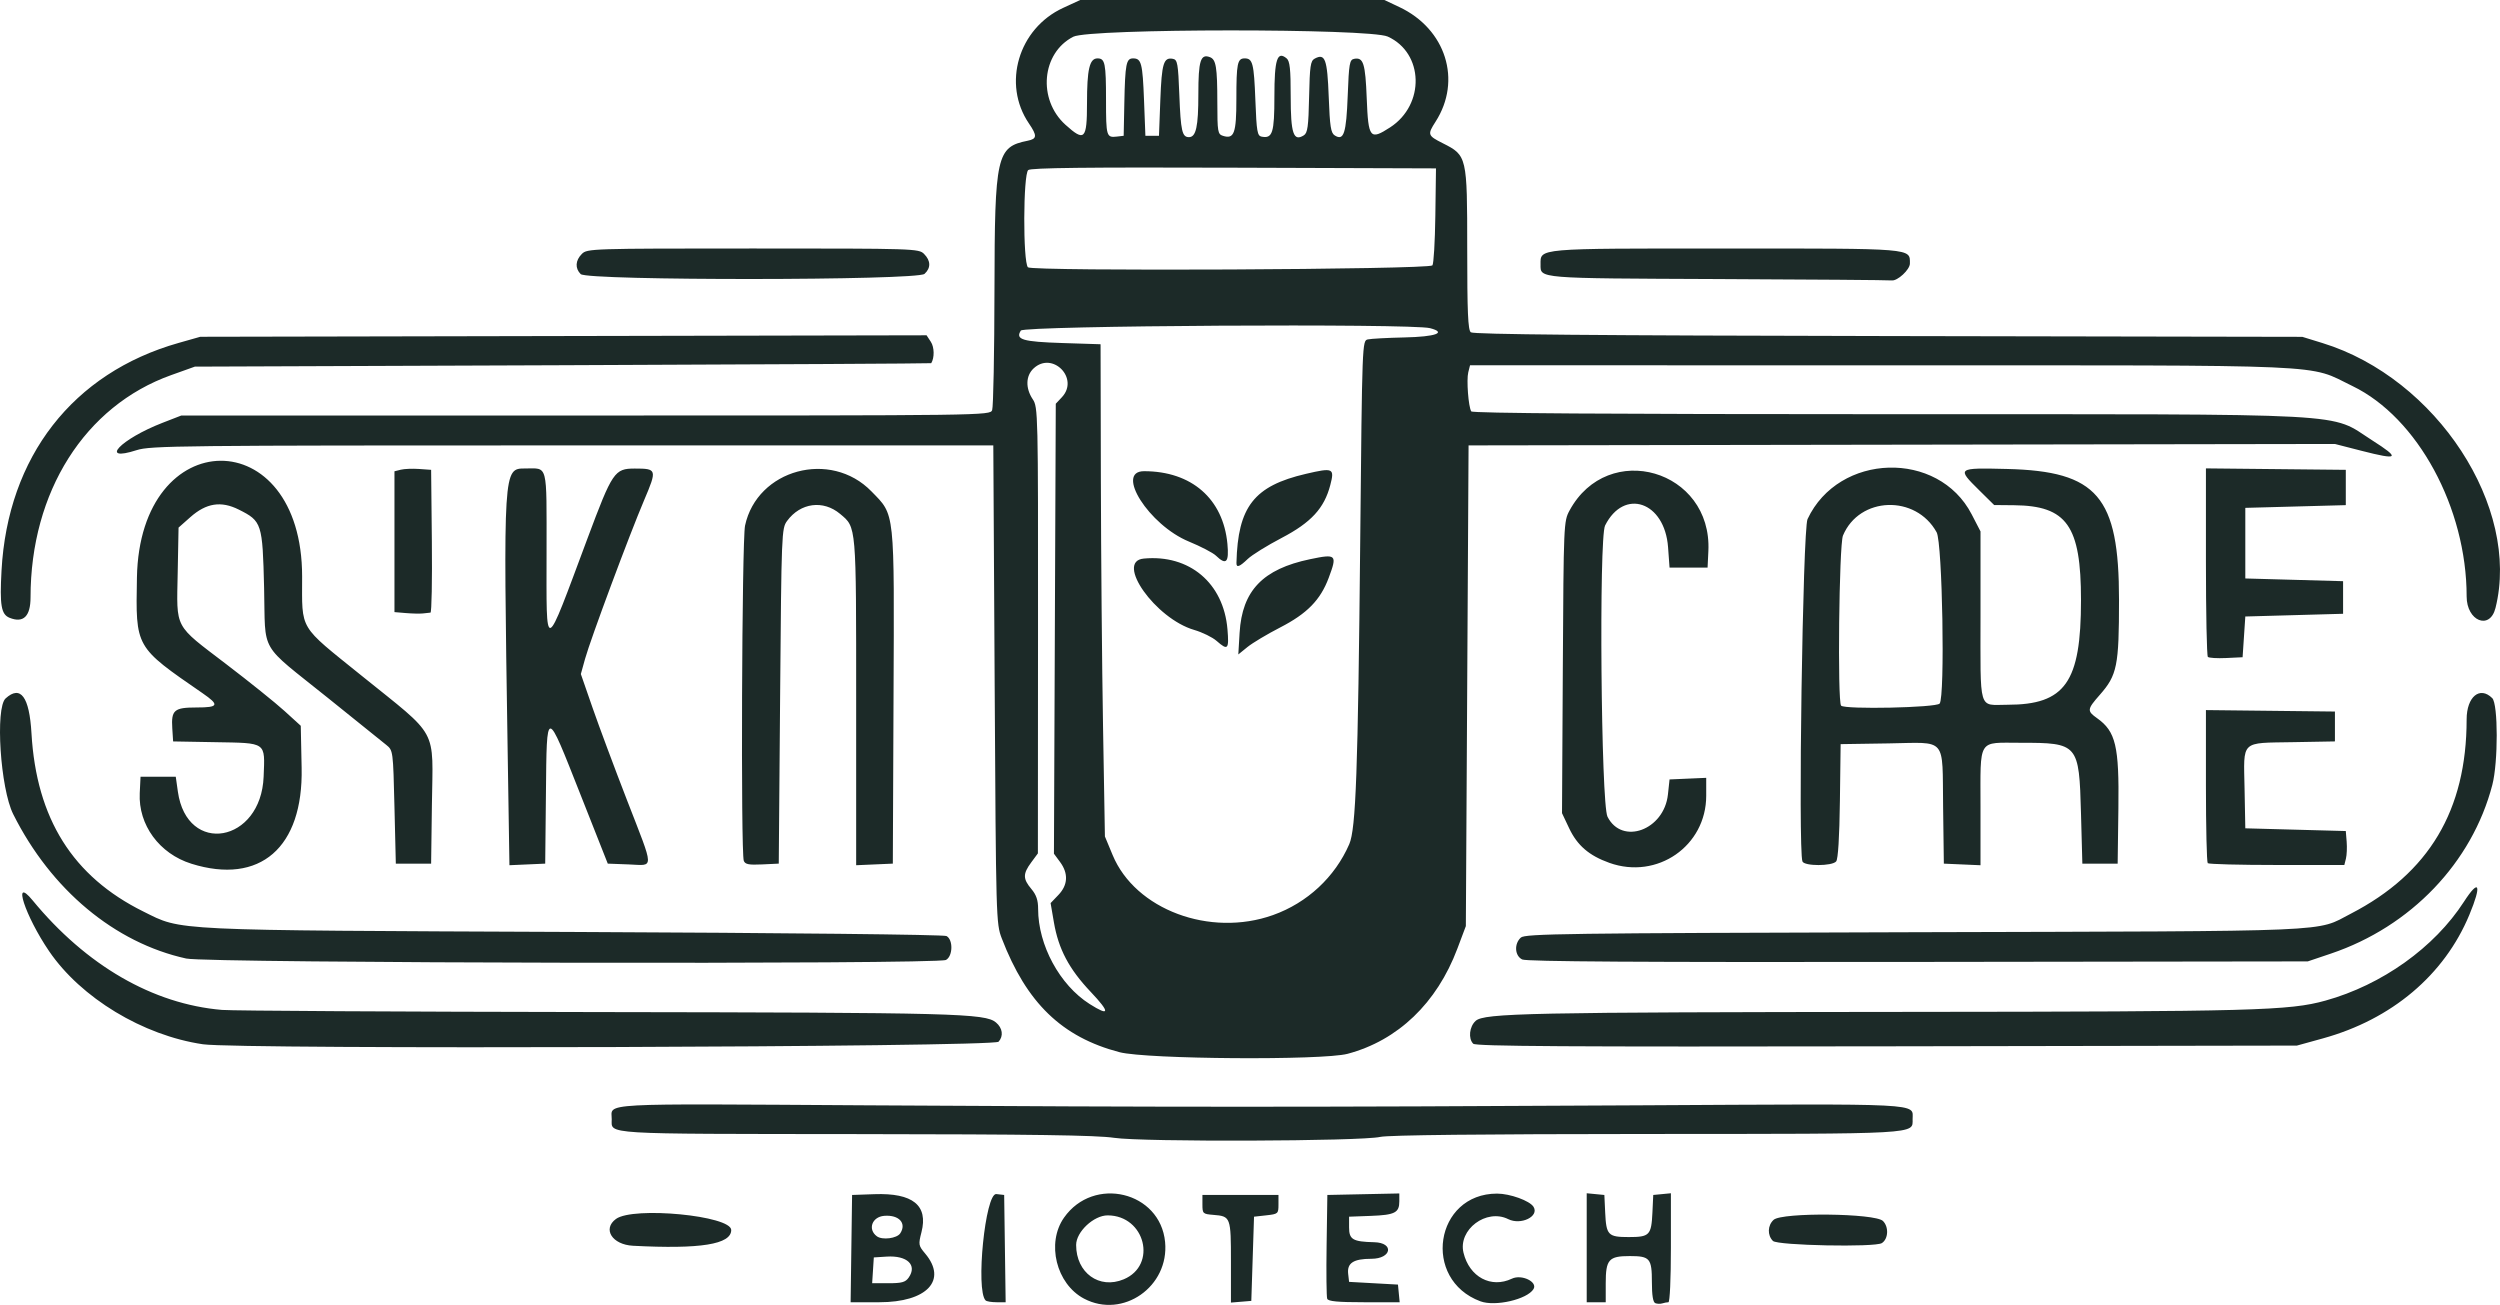 <?xml version="1.0" encoding="UTF-8" standalone="no"?>
<!-- Created with Inkscape (http://www.inkscape.org/) -->

<svg
   version="1.1"
   id="svg1"
   width="1227.37"
   height="640.643"
   viewBox="0 0 1227.37 640.644"
   xmlns="http://www.w3.org/2000/svg"
   xmlns:svg="http://www.w3.org/2000/svg">
  <defs
     id="defs1" />
  <g
     id="g1"
     transform="translate(-9.637,-726.428)">
    <path
       style="fill:#1c2a28"
       d="m 541.842,1363.992 c -13.648,-7.208 -18.603,-27.275 -9.821,-39.77 14.548,-20.699 47.238,-12.82 49.619,11.958 2.105,21.902 -20.749,37.873 -39.798,27.812 z m 19.471,-9.483 c 16.631,-6.949 10.547,-31.324 -7.837,-31.394 -6.861,-0.026 -15.51,8.078 -15.51,14.533 0,13.68 11.347,21.875 23.347,16.861 z m 175.166,10.807 c -28.928,-10.7 -22.435,-52.888 8.14,-52.888 6.364,0 16.067,3.518 17.904,6.491 2.91,4.708 -6.211,9.142 -12.427,6.041 -10.712,-5.344 -24.698,5.151 -21.959,16.479 2.883,11.927 13.526,17.633 23.773,12.747 4.781,-2.28 12.776,1.586 10.591,5.122 -3.13,5.065 -18.794,8.681 -26.022,6.008 z m 85.82,0.896 c -1.117,-0.451 -1.667,-3.844 -1.667,-10.294 0,-11.692 -0.955,-12.822 -10.838,-12.822 -10.359,0 -11.829,1.669 -11.829,13.429 v 9.238 h -4.667 -4.667 v -26.751 -26.751 l 4.333,0.418 4.333,0.418 0.404,8.616 c 0.523,11.141 1.399,12.051 11.596,12.051 10.197,0 11.073,-0.91 11.596,-12.051 l 0.404,-8.616 4.333,-0.418 4.333,-0.418 v 26.751 c 0,15.357 -0.521,26.751 -1.224,26.751 -0.673,0 -2.023,0.252 -3,0.561 -0.977,0.308 -2.526,0.259 -3.442,-0.111 z m -394.695,-26.783 0.362,-26.333 10.917,-0.386 c 18.921,-0.669 26.524,5.463 23.141,18.663 -1.558,6.081 -1.473,6.574 1.82,10.487 11.035,13.115 0.878,23.902 -22.507,23.902 h -14.094 z m 28.139,14.247 c 4.322,-6.171 -0.71,-10.969 -10.822,-10.318 l -6.288,0.405 -0.406,6.333 -0.406,6.333 h 7.997 c 6.569,0 8.342,-0.491 9.926,-2.753 z m -4.131,-21.748 c 3.245,-4.967 -0.627,-9.183 -7.887,-8.585 -6.008,0.495 -8.199,6.672 -3.567,10.059 2.671,1.953 9.815,1.034 11.453,-1.474 z m 41.909,32.945 c -4.976,-4.976 -0.159,-52.836 5.256,-52.218 l 3.855,0.44 0.362,26.333 0.362,26.333 h -4.473 c -2.46,0 -4.873,-0.4 -5.362,-0.889 z m 120.444,-18.867 c 0,-22.139 -0.116,-22.447 -8.684,-23.144 -5.105,-0.415 -5.316,-0.619 -5.316,-5.099 v -4.667 h 18.667 18.667 v 4.667 c 0,4.543 -0.159,4.684 -6,5.333 l -6,0.667 -0.667,20.667 -0.667,20.667 -5,0.414 -5,0.414 z m 47.26,18.047 c -0.361,-0.94 -0.492,-12.79 -0.291,-26.333 l 0.365,-24.624 17.667,-0.372 17.667,-0.372 v 3.876 c 0,5.592 -2.181,6.699 -14.063,7.141 l -10.603,0.394 v 5.273 c 0,5.935 1.833,7.014 12.333,7.261 9.954,0.234 8.583,8.133 -1.412,8.133 -8.774,0 -11.974,2.083 -11.369,7.399 l 0.448,3.934 12,0.667 12,0.667 0.418,4.333 0.418,4.333 h -17.46 c -12.971,0 -17.628,-0.44 -18.116,-1.71 z m -340.816,-26.02 c -10.219,-0.536 -15.103,-8.232 -8.356,-13.166 8.526,-6.234 56.578,-1.609 56.578,5.446 0,7.031 -15.146,9.456 -48.223,7.72 z m 559.651,-2.365 c -2.81,-2.81 -2.649,-7.657 0.343,-10.365 4.139,-3.745 49.846,-3.255 53.677,0.576 2.939,2.939 2.638,8.82 -0.555,10.851 -3.364,2.14 -51.214,1.19 -53.466,-1.062 z m -323.429,-50.623 c -8.523,-1.29 -39.993,-1.744 -126.905,-1.831 -125.734,-0.127 -119.762,0.237 -119.762,-7.29 0,-8.142 -8.795,-7.662 125.35,-6.838 150.974,0.927 213.49,0.927 379.134,-3e-4 141.34,-0.791 134.182,-1.154 134.182,6.795 0,7.459 4.405,7.213 -130.246,7.275 -81.021,0.038 -127.201,0.543 -131.088,1.434 -9.47,2.172 -116.846,2.546 -130.667,0.456 z m 2.667,-42.038 c -28.293,-7.383 -45.684,-24.189 -57.851,-55.904 -2.769,-7.217 -2.827,-9.296 -3.482,-124.673 L 497.299,945.095 H 290.632 c -193.178,0 -207.139,0.152 -213.909,2.333 -18.792,6.055 -7.927,-5.408 12.736,-13.436 l 9.172,-3.564 H 297.163 c 197.295,0 198.538,-0.017 199.573,-2.667 0.573,-1.467 1.084,-28.036 1.135,-59.043 0.11,-65.965 1.04,-70.146 16.28,-73.194 4.646,-0.929 4.754,-2.426 0.619,-8.512 -13.18,-19.396 -5.133,-46.581 16.784,-56.7 l 8.411,-3.884 h 74.667 74.667 l 7.333,3.459 c 22.863,10.784 30.828,36.005 17.78,56.3 -4.047,6.295 -3.874,6.809 3.542,10.552 11.922,6.016 12.011,6.397 12.011,51.723 0,31.245 0.373,39.949 1.763,41.103 1.259,1.045 59.936,1.574 205,1.849 l 203.237,0.385 9.91,3.053 c 55.988,17.249 97.337,80.593 84.915,130.085 -2.766,11.02 -14.159,6.435 -14.159,-5.699 0,-43.459 -24.045,-87.795 -56,-103.254 -22.608,-10.938 -5.426,-10.181 -231.641,-10.203 l -201.641,-0.02 -0.866,3.452 c -0.933,3.717 0.074,16.936 1.461,19.18 0.572,0.925 66.765,1.374 204.433,1.387 233.74,0.023 216.332,-0.918 237.921,12.853 13.949,8.897 13.011,9.805 -5.28,5.111 l -13.053,-3.35 -212.667,0.35 -212.667,0.35 -0.667,118 -0.667,118 -4.17,11.079 c -10.058,26.723 -29.189,45.047 -53.89,51.621 -12.313,3.277 -98.692,2.668 -111.94,-0.789 z m -14.164,-29.595 c -10.677,-11.276 -15.831,-21.016 -18.089,-34.18 l -1.617,-9.43 3.824,-3.991 c 4.706,-4.912 4.99,-10.547 0.818,-16.191 l -3.006,-4.066 0.451,-110.455 0.451,-110.455 3,-3.193 c 8.696,-9.255 -4.662,-22.813 -13.914,-14.122 -3.854,3.62 -4.016,9.679 -0.404,15.101 2.611,3.92 2.663,6.196 2.601,113.485 l -0.064,109.485 -3.276,4.44 c -4.128,5.595 -4.117,8.052 0.057,13.012 2.449,2.911 3.333,5.516 3.333,9.822 0,17.765 10.598,37.338 25.261,46.655 9.982,6.342 10.187,4.233 0.575,-5.918 z m 89.497,-37.735 c 16.802,-5.992 30.409,-18.647 37.426,-34.808 3.252,-7.489 4.267,-35.569 5.38,-148.803 0.965,-98.228 0.971,-98.364 3.747,-99.005 1.529,-0.353 9.632,-0.79 18.005,-0.97 15.335,-0.33 20.915,-2.354 12.537,-4.547 -9.086,-2.378 -199.373,-1.258 -200.916,1.183 -2.791,4.414 0.802,5.488 20.462,6.115 l 18.692,0.597 0.144,66.829 c 0.079,36.756 0.558,91.129 1.064,120.829 l 0.92,54 3.803,9.145 c 11.126,26.755 47.803,40.467 78.737,29.436 z m -16.411,-138.597 c 1.234,-20.678 11.394,-31.274 34.632,-36.12 12.934,-2.697 13.38,-2.246 9.101,9.192 -4.06,10.851 -10.6,17.532 -23.818,24.331 -6.327,3.255 -13.54,7.567 -16.028,9.582 l -4.523,3.665 z m -11.303,3.998 c -2.042,-1.797 -6.985,-4.219 -10.984,-5.381 -19.038,-5.535 -38.964,-33.677 -24.803,-35.031 22.441,-2.146 39.226,12.02 41.128,34.71 0.831,9.915 0.206,10.583 -5.341,5.702 z m 9.755,-38.315 c 0.682,-27.593 8.614,-37.757 34.107,-43.701 13.408,-3.126 14.127,-2.794 11.958,5.526 -2.964,11.373 -9.405,18.372 -23.863,25.932 -7.108,3.716 -14.603,8.366 -16.656,10.333 -4.102,3.93 -5.609,4.449 -5.546,1.91 z m -10.078,-3.541 c -1.446,-1.398 -7.43,-4.516 -13.296,-6.93 -19.522,-8.032 -36.394,-34.529 -21.987,-34.529 23.306,0 38.845,13.543 40.923,35.667 0.862,9.174 -0.593,10.669 -5.64,5.792 z m 106.276,-142.498 c 0.623,-0.623 1.275,-11.595 1.447,-24.38 l 0.314,-23.247 -99.186,-0.342 c -72.165,-0.249 -99.68,0.068 -101,1.163 -2.501,2.075 -2.633,45.111 -0.147,47.744 1.93,2.044 196.509,1.126 198.572,-0.937 z M 561.626,777.095 c 0.395,-19.331 0.915,-22 4.286,-22 4.081,0 4.68,2.3 5.387,20.667 l 0.667,17.333 h 3.333 3.333 l 0.667,-17.603 c 0.684,-18.054 1.603,-21.051 6.192,-20.174 2.218,0.424 2.544,2.274 3.142,17.792 0.678,17.622 1.368,20.652 4.698,20.652 3.506,0 4.635,-5.134 4.635,-21.082 0,-16.485 1.087,-19.952 5.7,-18.182 2.989,1.147 3.595,4.865 3.616,22.174 0.017,14.519 0.204,15.636 2.749,16.443 5.518,1.751 6.603,-1.219 6.603,-18.075 0,-17.465 0.506,-19.946 4.064,-19.946 3.952,0 4.567,2.41 5.269,20.652 0.589,15.307 0.945,17.372 3.064,17.777 5.353,1.023 6.269,-1.864 6.269,-19.762 0,-18.174 1.388,-22.494 6,-18.667 1.586,1.317 2,5.176 2,18.667 0,18.267 1.364,22.312 6.445,19.113 1.856,-1.168 2.283,-4.281 2.593,-18.896 0.322,-15.161 0.688,-17.667 2.739,-18.764 5.121,-2.74 6.187,0.151 6.89,18.688 0.558,14.721 1.04,17.813 2.963,19.022 4.442,2.792 5.652,-0.924 6.364,-19.543 0.603,-15.781 0.927,-17.64 3.147,-18.064 4.554,-0.87 5.508,2.135 6.192,19.505 0.768,19.524 1.604,20.552 11.486,14.138 17.217,-11.175 16.552,-36.532 -1.169,-44.576 -8.982,-4.077 -146.361,-4.015 -154.368,0.07 -15.581,7.949 -17.625,30.792 -3.867,43.222 9.376,8.471 10.585,7.272 10.585,-10.495 0,-16.785 1.238,-22.087 5.158,-22.087 3.695,0 4.176,2.364 4.176,20.553 0,17.681 0.222,18.431 5.283,17.841 l 3.383,-0.395 z m -452.358,462.016 c -29.444,-4.328 -59.895,-22.758 -75.535,-45.716 -11.806,-17.33 -18.312,-37.361 -8.109,-24.966 26.372,32.037 59.053,50.948 93.009,53.818 5.133,0.434 87.933,0.907 184,1.052 176.581,0.266 190.579,0.63 195.965,5.101 3.262,2.707 3.8,6.676 1.282,9.458 -2.431,2.686 -372.78,3.875 -390.611,1.254 z m 623.656,-0.258 c -2.533,-2.533 -1.914,-8.417 1.18,-11.218 4.203,-3.806 25.79,-4.253 213.195,-4.418 169.355,-0.149 186.259,-0.607 204,-5.534 27.776,-7.713 53.513,-26.085 68.006,-48.542 7.532,-11.671 8.852,-8.458 2.649,6.444 -12.304,29.556 -38.068,51.295 -71.869,60.642 l -12.785,3.535 -201.375,0.358 c -156.962,0.279 -201.733,-1e-4 -203,-1.267 z m -631.83,-41.826 c -35.142,-7.71 -66.414,-33.795 -84.979,-70.886 -6.31,-12.606 -8.892,-52.151 -3.711,-56.84 7.343,-6.645 11.647,-0.833 12.684,17.127 2.419,41.897 20.253,70.329 54.875,87.485 19.348,9.587 11.066,9.194 212.003,10.066 103.925,0.451 180.986,1.294 182.333,1.995 3.338,1.737 3.167,9.914 -0.246,11.74 -4.252,2.276 -362.463,1.615 -372.959,-0.688 z m 655.872,0.455 c -3.68,-1.792 -4.046,-7.695 -0.667,-10.749 2.099,-1.896 21.506,-2.161 193,-2.633 210.938,-0.58 196.859,0.019 214.535,-9.126 38.34,-19.835 56.763,-50.763 56.793,-95.34 0.01,-11.14 6.494,-16.527 12.577,-10.445 2.913,2.913 2.934,31.456 0.032,42.598 -9.941,38.164 -40.007,69.576 -79.27,82.818 l -11.333,3.822 -191.333,0.257 c -136.483,0.184 -192.193,-0.162 -194.333,-1.204 z m -653.371,-47.013 c -15.732,-4.913 -26.104,-19.074 -25.353,-34.618 l 0.391,-8.089 h 8.648 8.648 l 1.036,7.333 c 4.457,31.544 40.857,25.158 42.103,-7.386 0.659,-17.221 1.745,-16.451 -23.862,-16.911 l -20.573,-0.369 -0.411,-6.437 c -0.572,-8.964 0.902,-10.23 11.907,-10.23 10.886,0 11.384,-1.194 2.93,-7.027 -33.239,-22.936 -32.802,-22.166 -32.194,-56.73 1.339,-76.127 81.1,-76.662 81.1,-0.544 0,26.889 -2.026,23.501 29.029,48.557 38.499,31.062 35.191,24.98 34.681,63.745 l -0.377,28.667 h -8.667 -8.667 l -0.667,-27.787 c -0.664,-27.671 -0.681,-27.799 -4,-30.488 -1.833,-1.485 -14.733,-11.868 -28.667,-23.072 -34.321,-27.599 -30.543,-21.084 -31.333,-54.029 -0.762,-31.745 -1.09,-32.759 -12.418,-38.44 -8.706,-4.366 -15.977,-3.228 -23.819,3.728 l -5.762,5.11 -0.426,22.403 c -0.527,27.715 -1.997,24.953 23.693,44.535 11.403,8.692 24.333,19.079 28.733,23.082 l 8,7.279 0.425,20.712 c 0.803,39.106 -20.418,57.535 -54.13,47.008 z m 696.148,-0.427 c -9.963,-3.561 -15.738,-8.531 -19.74,-16.991 l -3.499,-7.396 0.398,-71.613 c 0.392,-70.526 0.441,-71.694 3.285,-76.947 18.909,-34.932 70.093,-20.011 68.171,19.872 l -0.392,8.128 h -9.333 -9.333 l -0.728,-10 c -1.628,-22.363 -21.595,-29.248 -30.923,-10.662 -3.076,6.129 -1.996,136.651 1.183,142.956 7.133,14.148 27.794,6.564 29.672,-10.891 l 0.796,-7.402 9,-0.394 9,-0.394 v 8.781 c 0,24.688 -24.054,41.356 -47.557,32.955 z m -540.89,-55.891 c -2.133,-137.828 -2.139,-137.723 8.605,-137.723 11.331,0 10.509,-3.202 10.509,40.92 0,50.67 -1.476,51.158 20.125,-6.654 12.216,-32.695 13.254,-34.225 23.209,-34.225 10.833,0 10.974,0.474 4.604,15.438 -7.268,17.075 -26.36,68.352 -29.034,77.982 l -2.072,7.461 5.74,16.539 c 3.157,9.097 10.77,29.513 16.918,45.37 13.604,35.089 13.52,32.036 0.87,31.558 l -10.308,-0.389 -13.402,-33.903 c -17.059,-43.153 -16.519,-43.136 -16.96,-0.533 l -0.356,34.437 -8.782,0.389 -8.782,0.389 z m 115.946,54.894 c -1.516,-3.951 -0.942,-157.307 0.616,-164.573 5.925,-27.629 41.991,-37.399 62.041,-16.808 11.659,11.974 11.249,8.145 10.854,101.472 l -0.344,81.291 -9,0.394 -9,0.394 v -80.104 c 0,-87.602 0.17,-85.606 -7.858,-92.361 -8.307,-6.99 -19.509,-5.511 -26.056,3.439 -2.693,3.682 -2.767,5.55 -3.419,86 l -0.667,82.236 -8.168,0.393 c -6.553,0.315 -8.332,-0.036 -9,-1.776 z m 519.743,0.292 c -2.183,-5.688 0.159,-163.052 2.5,-168.047 15.276,-32.582 64.187,-34.022 80.572,-2.371 l 4.353,8.409 v 40.441 c 0,48.968 -1.275,44.659 13.214,44.659 28.38,0 36.119,-11.008 36.119,-51.376 0,-36.541 -6.913,-46.337 -32.876,-46.585 l -9.755,-0.093 -7.352,-7.26 c -11.079,-10.942 -10.935,-11.052 13.649,-10.45 44.372,1.087 55,13.501 55,64.244 0,32.439 -0.918,36.977 -9.434,46.651 -6.27,7.123 -6.357,7.887 -1.315,11.477 9.152,6.517 10.848,13.684 10.444,44.13 l -0.362,27.262 h -8.667 -8.667 l -0.667,-24.667 c -0.924,-34.183 -1.338,-34.667 -29.691,-34.667 -21.28,0 -19.643,-2.639 -19.643,31.661 v 28.461 l -9,-0.394 -9,-0.394 -0.361,-27.897 c -0.45,-34.73 2.262,-31.583 -26.827,-31.133 l -23.479,0.363 -0.361,27.897 c -0.231,17.833 -0.891,28.535 -1.83,29.667 -1.985,2.392 -15.65,2.402 -16.567,0.012 z m 67.353,-77.488 c 2.702,-3.256 1.381,-78.922 -1.468,-84.087 -10.272,-18.62 -37.945,-17.655 -45.992,1.603 -1.91,4.572 -2.753,81.668 -0.912,83.508 1.937,1.937 46.701,0.989 48.372,-1.024 z m 131.628,78.357 c -0.489,-0.489 -0.889,-17.6 -0.889,-38.024 v -37.135 l 31.667,0.357 31.667,0.357 v 7.333 7.333 l -20.573,0.369 c -26.028,0.467 -24.249,-1.239 -23.794,22.823 l 0.368,19.475 24.667,0.667 24.667,0.667 0.426,5.206 c 0.234,2.864 0.073,6.614 -0.359,8.333 l -0.785,3.127 h -33.086 c -18.197,0 -33.486,-0.4 -33.975,-0.889 z m 0.056,-101.277 c -0.52,-0.52 -0.945,-21.555 -0.945,-46.745 v -45.8 l 34.333,0.356 34.333,0.356 v 8.667 8.667 l -24.667,0.667 -24.667,0.667 v 17.333 17.333 l 24,0.667 24,0.667 v 8 8 l -24,0.667 -24,0.667 -0.667,10 -0.667,10 -8.055,0.39 c -4.43,0.214 -8.48,-0.036 -9,-0.556 z M 14.338,1029.735 c -4.124,-1.659 -4.883,-6.108 -3.954,-23.168 3.044,-55.929 35.018,-97.047 86.915,-111.77 l 10.667,-3.026 178.284,-0.366 178.284,-0.366 2.11,3.22 c 1.732,2.643 1.82,7.82 0.177,10.475 -0.104,0.168 -81.489,0.618 -180.855,1 l -180.667,0.695 -11.682,4.18 c -42.328,15.145 -68.985,57.298 -68.985,109.088 0,9.341 -3.513,12.767 -10.293,10.039 z m 194.627,-2.315 -5.667,-0.478 v -34.565 -34.565 l 3.107,-0.78 c 1.709,-0.429 5.759,-0.59 9,-0.359 l 5.893,0.421 0.355,35 c 0.196,19.25 -0.104,35.045 -0.667,35.099 -0.562,0.055 -2.222,0.235 -3.689,0.402 -1.467,0.166 -5.217,0.087 -8.333,-0.176 z M 852.756,863.429 c -88.701,-0.377 -86.791,-0.221 -86.791,-7.088 0,-8.139 -2.603,-7.912 90.963,-7.912 92.759,0 90.37,-0.195 90.37,7.394 0,2.981 -6.131,8.662 -8.939,8.283 -1.317,-0.178 -39.838,-0.482 -85.603,-0.677 z m -558.029,-2.429 c -2.854,-2.854 -2.632,-6.702 0.571,-9.905 2.608,-2.608 4.444,-2.667 84,-2.667 79.556,0 81.392,0.058 84,2.667 3.322,3.322 3.405,6.918 0.228,9.793 -3.631,3.286 -165.519,3.393 -168.8,0.111 z"
       id="path146" />
  </g>
</svg>
